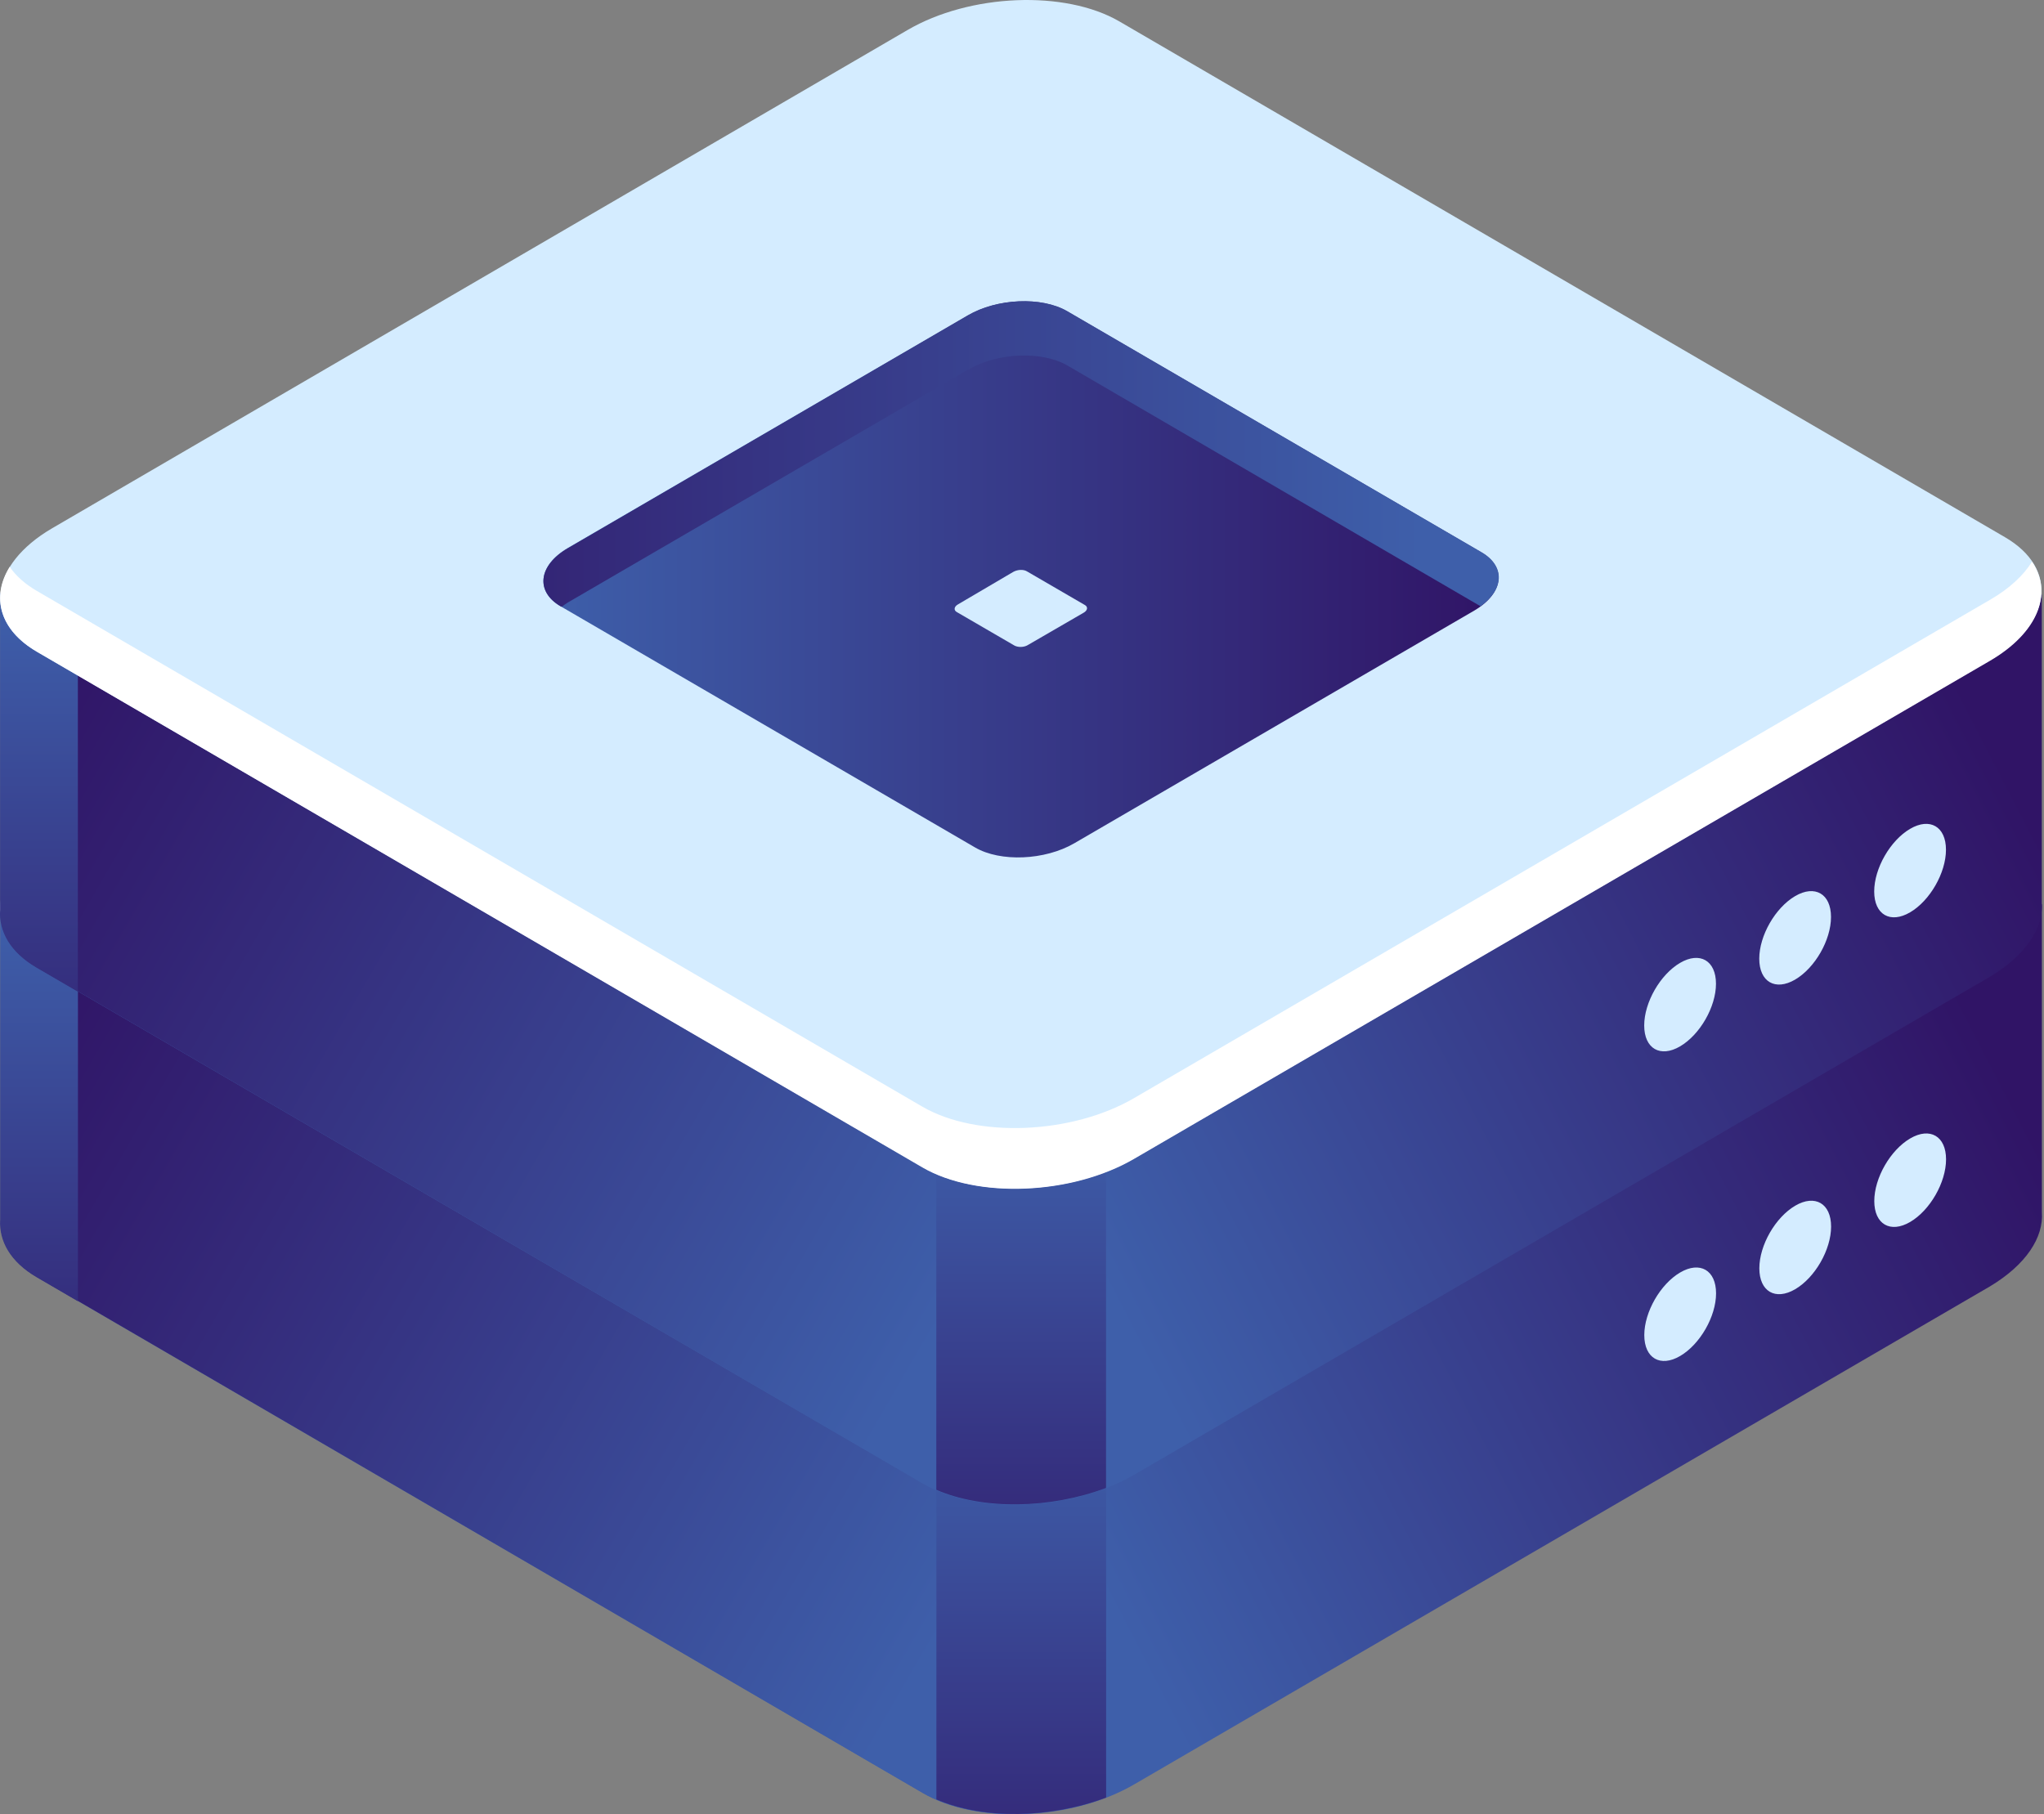 <svg width="98" height="87" viewBox="0 0 98 87" fill="none" xmlns="http://www.w3.org/2000/svg">
<rect x="0" y="0" width="98" height="87" fill="#808080" stroke="none"/>
<g id="Group 39777">
<g id="Group">
<path id="Vector" d="M97.899 58.128V43.36L65.036 43.338L53.677 36.733C51.074 35.22 46.509 35.398 43.509 37.155L32.922 43.316L0.037 43.294V58.484C-0.03 59.507 0.522 60.508 1.779 61.242L44.237 85.973C46.84 87.485 51.405 87.307 54.405 85.55L95.407 61.686C97.149 60.641 97.987 59.329 97.899 58.128Z" fill="url(#paint0_linear_45_876)"/>
<path id="Vector_2" d="M48.957 35.688C47.06 35.732 45.075 36.221 43.509 37.133L32.922 43.294H0.037V58.484C-0.03 59.507 0.522 60.508 1.779 61.242L44.237 85.973C45.494 86.707 47.192 87.041 48.957 86.996V35.688Z" fill="url(#paint1_linear_45_876)"/>
<path id="Vector_3" d="M3.737 43.294H0.009V58.484C-0.057 59.507 0.494 60.508 1.752 61.242L3.737 62.398V43.294Z" fill="url(#paint2_linear_45_876)"/>
<path id="Vector_4" d="M44.895 86.284C47.144 87.263 50.386 87.196 53.033 86.196V68.937H44.895V86.284Z" fill="url(#paint3_linear_45_876)"/>
<path id="Vector_5" d="M44.229 70.805L1.771 46.096C-0.831 44.584 -0.501 41.937 2.499 40.18L43.501 16.294C46.501 14.537 51.067 14.359 53.669 15.871L96.127 40.603C98.73 42.115 98.399 44.761 95.399 46.519L54.397 70.382C51.397 72.139 46.832 72.34 44.229 70.805Z" fill="#D4ECFF"/>
<path id="Vector_6" d="M95.421 43.605L54.397 67.491C51.397 69.248 46.831 69.426 44.229 67.914L1.771 43.182C1.197 42.849 0.756 42.449 0.47 42.026C-0.435 43.471 -0.016 45.051 1.771 46.096L44.229 70.827C46.831 72.34 51.397 72.162 54.397 70.405L95.399 46.541C97.737 45.184 98.442 43.271 97.428 41.781C97.031 42.426 96.347 43.071 95.421 43.605Z" fill="white"/>
<g id="Group_2">
<path id="Vector_7" d="M82.277 62.019C82.277 63.131 81.505 64.466 80.556 65.022C79.608 65.578 78.836 65.133 78.836 64.021C78.836 62.909 79.608 61.574 80.556 61.018C81.505 60.462 82.277 60.907 82.277 62.019Z" fill="#D4ECFF"/>
<path id="Vector_8" d="M87.792 58.817C87.792 59.929 87.02 61.264 86.072 61.82C85.124 62.376 84.352 61.931 84.352 60.819C84.352 59.707 85.124 58.373 86.072 57.816C87.02 57.261 87.792 57.705 87.792 58.817Z" fill="#D4ECFF"/>
<path id="Vector_9" d="M93.304 55.592C93.304 56.704 92.532 58.039 91.584 58.595C90.635 59.151 89.863 58.706 89.863 57.594C89.863 56.482 90.635 55.147 91.584 54.591C92.532 54.035 93.304 54.48 93.304 55.592Z" fill="#D4ECFF"/>
</g>
<g id="Group_3">
<path id="Vector_10" d="M46.75 55.481L26.878 43.916C25.665 43.204 25.819 41.959 27.209 41.136L46.397 29.971C47.809 29.148 49.926 29.059 51.161 29.771L71.034 41.336C72.247 42.048 72.093 43.293 70.703 44.116L51.514 55.281C50.103 56.104 47.963 56.193 46.75 55.481Z" fill="url(#paint4_linear_45_876)"/>
<path id="Vector_11" d="M48.65 45.806L45.893 44.205C45.717 44.116 45.739 43.938 45.937 43.827L48.584 42.27C48.782 42.158 49.069 42.136 49.246 42.247L52.003 43.849C52.179 43.938 52.157 44.116 51.959 44.227L49.312 45.761C49.113 45.895 48.827 45.895 48.65 45.806Z" fill="#D4ECFF"/>
<path id="Vector_12" d="M26.876 43.916L26.942 43.938C27.03 43.871 27.118 43.805 27.229 43.738L46.417 32.573C47.829 31.75 49.946 31.662 51.181 32.373L70.988 43.916C72.113 43.115 72.179 42.003 71.054 41.336L51.181 29.771C49.968 29.059 47.829 29.148 46.417 29.971L27.229 41.136C25.817 41.959 25.663 43.204 26.876 43.916Z" fill="url(#paint5_linear_45_876)"/>
</g>
</g>
<g id="Group_4">
<path id="Vector_13" d="M97.895 43.282V28.514L65.032 28.492L53.673 21.886C51.07 20.374 46.505 20.552 43.505 22.309L32.918 28.47L0.033 28.447V43.638C-0.034 44.661 0.518 45.661 1.775 46.395L44.233 71.127C46.836 72.639 51.401 72.461 54.401 70.704L95.403 46.84C97.145 45.795 97.984 44.483 97.895 43.282Z" fill="url(#paint6_linear_45_876)"/>
<path id="Vector_14" d="M48.953 20.841C47.056 20.886 45.071 21.375 43.505 22.287L32.918 28.448H0.033V43.638C-0.034 44.661 0.518 45.662 1.775 46.395L44.233 71.127C45.49 71.861 47.188 72.194 48.953 72.15V20.841Z" fill="url(#paint7_linear_45_876)"/>
<path id="Vector_15" d="M3.733 28.448H0.005V43.638C-0.061 44.661 0.491 45.662 1.748 46.396L3.733 47.552V28.448Z" fill="url(#paint8_linear_45_876)"/>
<path id="Vector_16" d="M44.891 71.438C47.14 72.417 50.383 72.35 53.029 71.349V54.091H44.891V71.438Z" fill="url(#paint9_linear_45_876)"/>
<path id="Vector_17" d="M44.225 55.959L1.767 31.25C-0.835 29.737 -0.504 27.091 2.495 25.334L43.497 1.448C46.497 -0.309 51.063 -0.487 53.665 1.025L96.123 25.756C98.726 27.269 98.395 29.915 95.395 31.672L54.393 55.536C51.394 57.293 46.828 57.493 44.225 55.959Z" fill="#D4ECFF"/>
<path id="Vector_18" d="M95.417 28.759L54.393 52.645C51.393 54.402 46.827 54.58 44.225 53.068L1.767 28.336C1.193 28.003 0.752 27.602 0.466 27.18C-0.439 28.625 -0.02 30.204 1.767 31.25L44.225 55.981C46.827 57.493 51.393 57.316 54.393 55.559L95.395 31.695C97.733 30.338 98.439 28.425 97.424 26.935C97.027 27.58 96.343 28.225 95.417 28.759Z" fill="white"/>
<g id="Group_5">
<path id="Vector_19" d="M82.273 47.173C82.273 48.285 81.501 49.619 80.552 50.175C79.604 50.731 78.832 50.286 78.832 49.174C78.832 48.062 79.604 46.728 80.552 46.172C81.501 45.616 82.273 46.061 82.273 47.173Z" fill="#D4ECFF"/>
<path id="Vector_20" d="M87.788 43.971C87.788 45.083 87.016 46.417 86.068 46.973C85.12 47.529 84.348 47.084 84.348 45.972C84.348 44.86 85.12 43.526 86.068 42.97C87.016 42.414 87.788 42.859 87.788 43.971Z" fill="#D4ECFF"/>
<path id="Vector_21" d="M93.3 40.746C93.3 41.858 92.528 43.193 91.58 43.748C90.631 44.304 89.859 43.86 89.859 42.748C89.859 41.636 90.631 40.301 91.58 39.745C92.528 39.189 93.3 39.634 93.3 40.746Z" fill="#D4ECFF"/>
</g>
<g id="Group_6">
<path id="Vector_22" d="M46.746 40.635L26.874 29.07C25.661 28.358 25.815 27.113 27.205 26.29L46.393 15.125C47.805 14.302 49.922 14.213 51.157 14.925L71.03 26.49C72.243 27.201 72.089 28.447 70.699 29.27L51.51 40.435C50.099 41.258 47.959 41.346 46.746 40.635Z" fill="url(#paint10_linear_45_876)"/>
<path id="Vector_23" d="M48.646 30.96L45.889 29.358C45.713 29.269 45.735 29.091 45.933 28.98L48.58 27.424C48.779 27.312 49.065 27.29 49.242 27.401L51.999 29.003C52.175 29.091 52.153 29.269 51.955 29.381L49.308 30.915C49.109 31.049 48.823 31.049 48.646 30.96Z" fill="#D4ECFF"/>
<path id="Vector_24" d="M26.872 29.07L26.938 29.092C27.026 29.025 27.114 28.959 27.225 28.892L46.413 17.727C47.825 16.904 49.942 16.815 51.177 17.527L70.984 29.07C72.109 28.269 72.175 27.157 71.05 26.49L51.177 14.925C49.964 14.213 47.825 14.302 46.413 15.125L27.225 26.29C25.813 27.113 25.659 28.358 26.872 29.07Z" fill="url(#paint11_linear_45_876)"/>
</g>
</g>
</g>
<defs>
<linearGradient id="paint0_linear_45_876" x1="42.527" y1="56.372" x2="86.726" y2="33.529" gradientUnits="userSpaceOnUse">
<stop stop-color="#3E5FAA"/>
<stop offset="1" stop-color="#301466"/>
</linearGradient>
<linearGradient id="paint1_linear_45_876" x1="53.047" y1="64.739" x2="7.227" y2="38.243" gradientUnits="userSpaceOnUse">
<stop stop-color="#3E5FAA"/>
<stop offset="1" stop-color="#301466"/>
</linearGradient>
<linearGradient id="paint2_linear_45_876" x1="1.88" y1="43.97" x2="1.88" y2="72.431" gradientUnits="userSpaceOnUse">
<stop stop-color="#3E5FAA"/>
<stop offset="1" stop-color="#301466"/>
</linearGradient>
<linearGradient id="paint3_linear_45_876" x1="48.958" y1="68.469" x2="48.958" y2="95.796" gradientUnits="userSpaceOnUse">
<stop stop-color="#3E5FAA"/>
<stop offset="1" stop-color="#301466"/>
</linearGradient>
<linearGradient id="paint4_linear_45_876" x1="26.056" y1="42.631" x2="71.867" y2="42.631" gradientUnits="userSpaceOnUse">
<stop stop-color="#3E5FAA"/>
<stop offset="1" stop-color="#301466"/>
</linearGradient>
<linearGradient id="paint5_linear_45_876" x1="68.189" y1="36.623" x2="12.894" y2="36.623" gradientUnits="userSpaceOnUse">
<stop stop-color="#3E5FAA"/>
<stop offset="1" stop-color="#301466"/>
</linearGradient>
<linearGradient id="paint6_linear_45_876" x1="42.523" y1="41.526" x2="86.722" y2="18.683" gradientUnits="userSpaceOnUse">
<stop stop-color="#3E5FAA"/>
<stop offset="1" stop-color="#301466"/>
</linearGradient>
<linearGradient id="paint7_linear_45_876" x1="53.043" y1="49.893" x2="7.223" y2="23.397" gradientUnits="userSpaceOnUse">
<stop stop-color="#3E5FAA"/>
<stop offset="1" stop-color="#301466"/>
</linearGradient>
<linearGradient id="paint8_linear_45_876" x1="1.877" y1="29.124" x2="1.877" y2="57.585" gradientUnits="userSpaceOnUse">
<stop stop-color="#3E5FAA"/>
<stop offset="1" stop-color="#301466"/>
</linearGradient>
<linearGradient id="paint9_linear_45_876" x1="48.954" y1="53.623" x2="48.954" y2="80.95" gradientUnits="userSpaceOnUse">
<stop stop-color="#3E5FAA"/>
<stop offset="1" stop-color="#301466"/>
</linearGradient>
<linearGradient id="paint10_linear_45_876" x1="26.052" y1="27.785" x2="71.863" y2="27.785" gradientUnits="userSpaceOnUse">
<stop stop-color="#3E5FAA"/>
<stop offset="1" stop-color="#301466"/>
</linearGradient>
<linearGradient id="paint11_linear_45_876" x1="68.185" y1="21.777" x2="12.89" y2="21.777" gradientUnits="userSpaceOnUse">
<stop stop-color="#3E5FAA"/>
<stop offset="1" stop-color="#301466"/>
</linearGradient>
</defs>
</svg>
